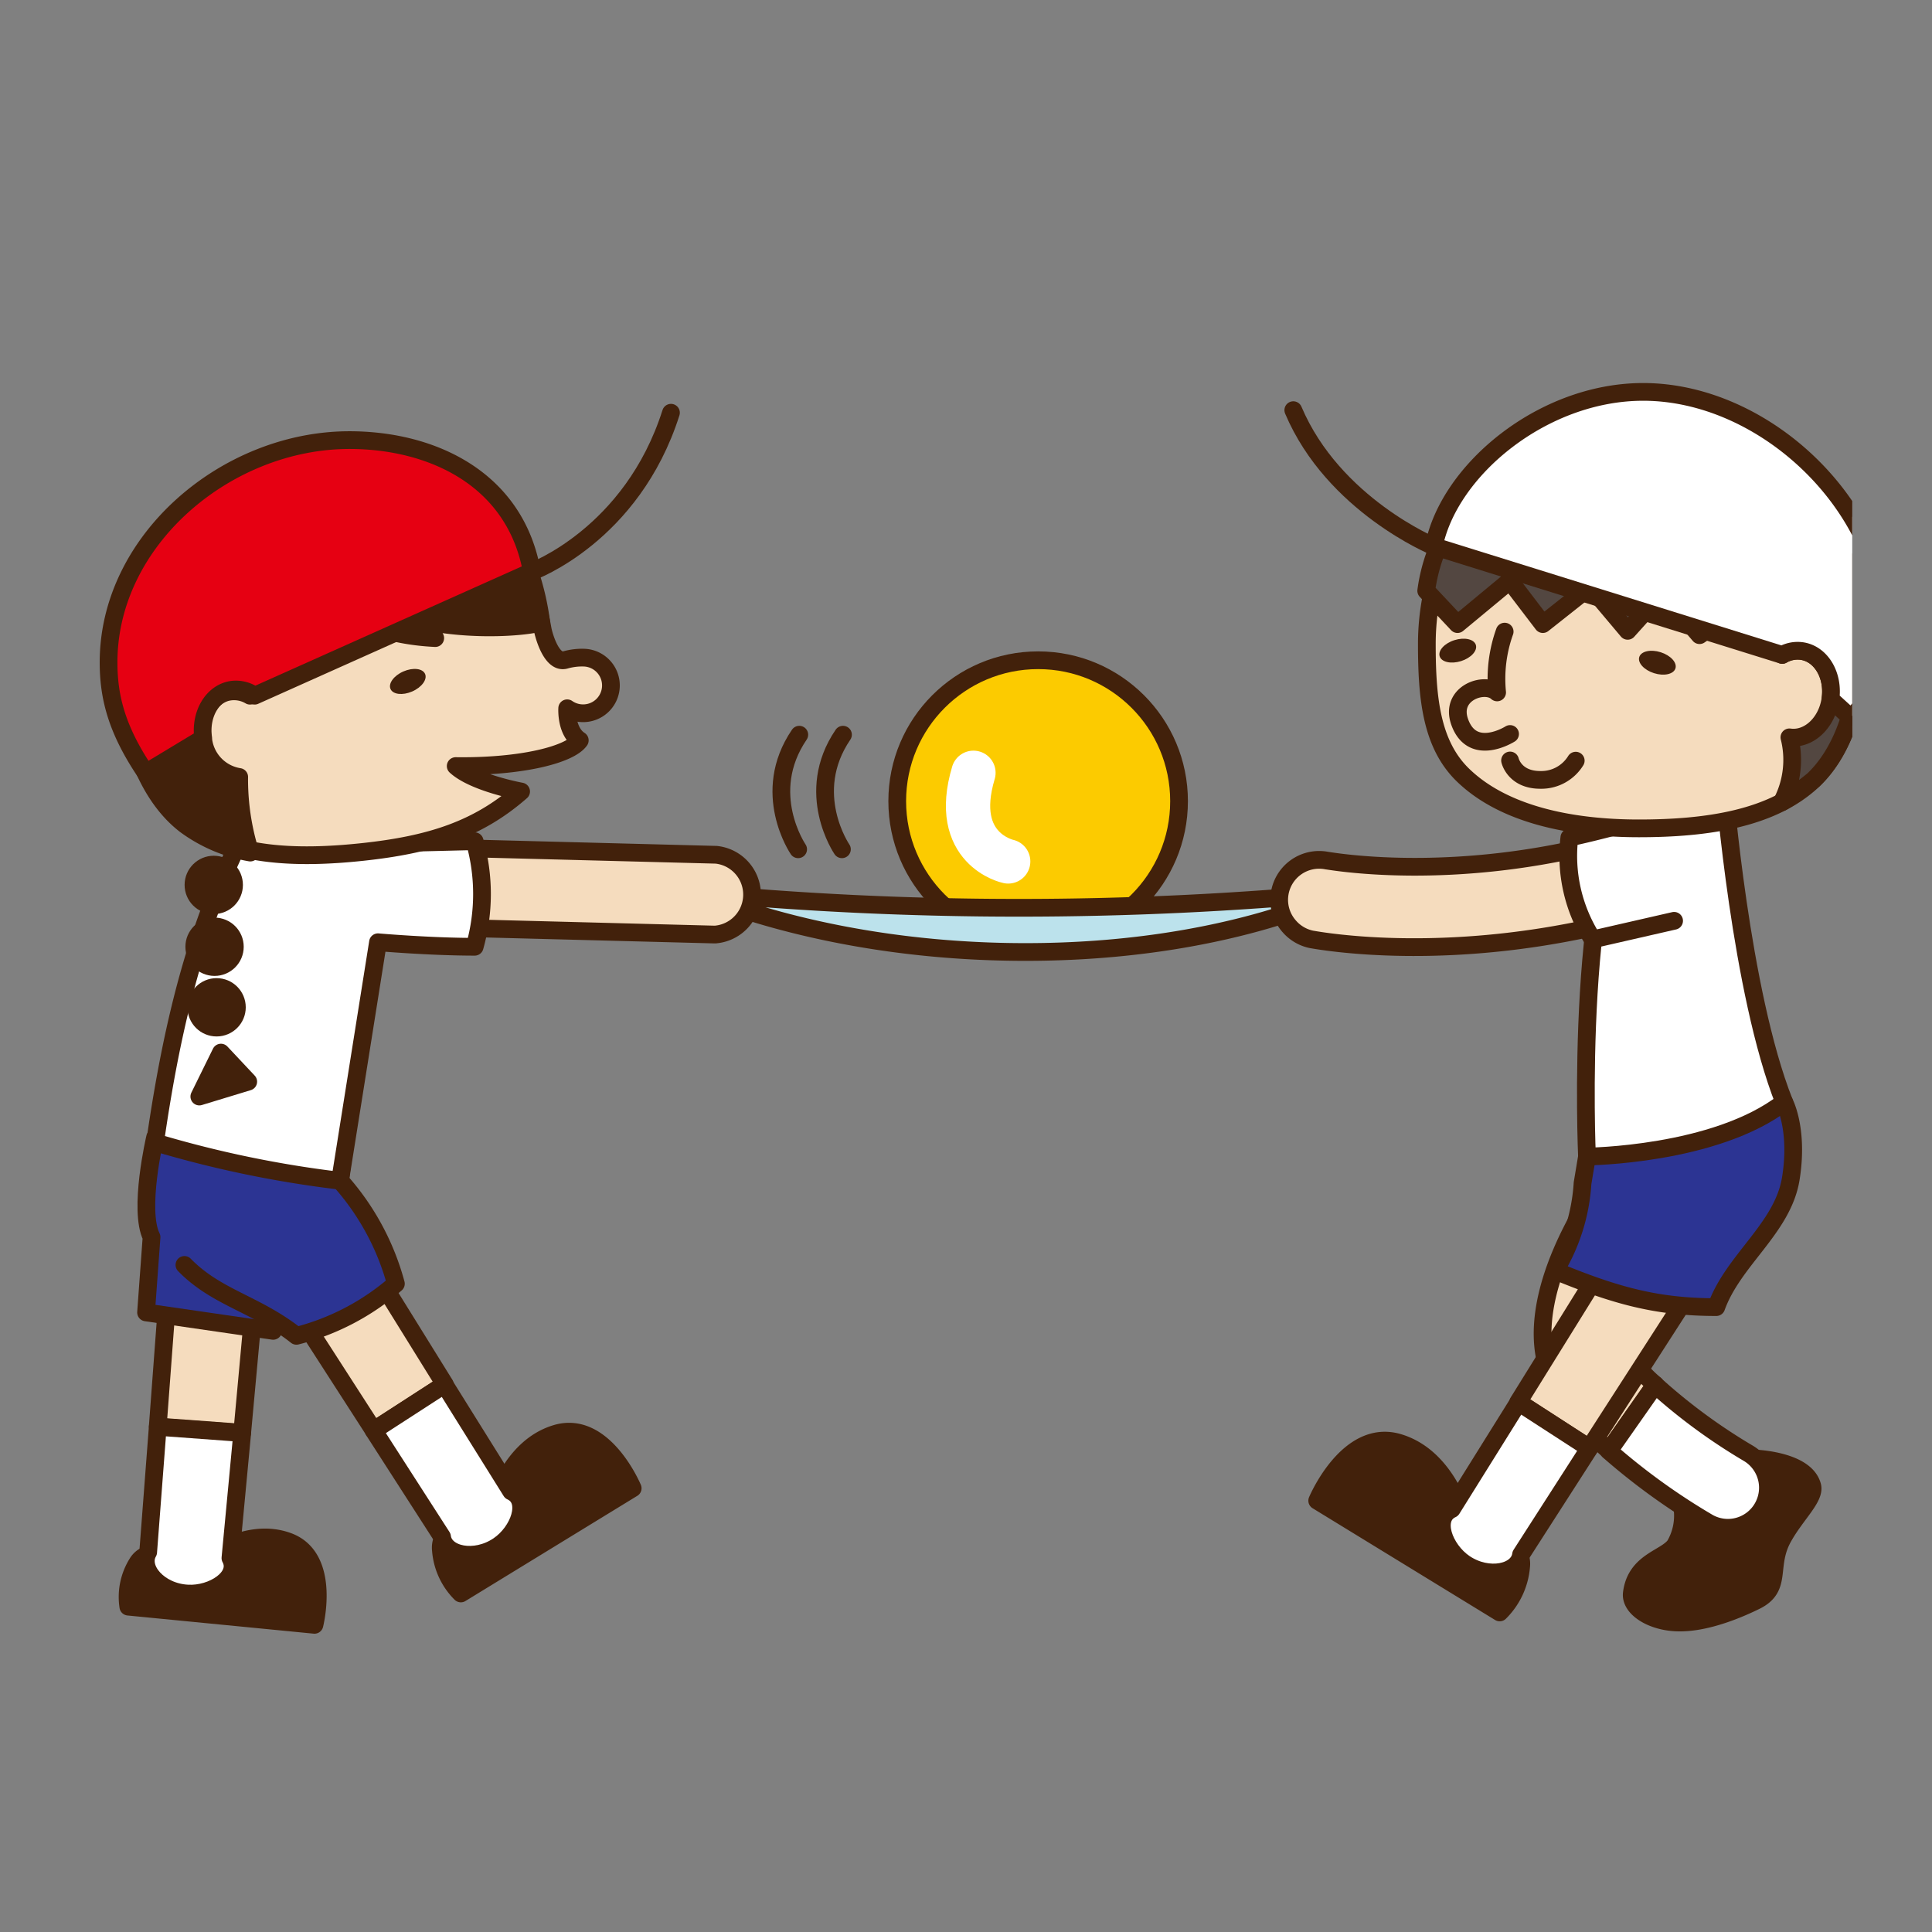 <svg id="レイヤー_1" data-name="レイヤー 1" xmlns="http://www.w3.org/2000/svg" xmlns:xlink="http://www.w3.org/1999/xlink" viewBox="0 0 218 218"><rect x="0" y="0" width="218" height="218" fill="#808080" stroke="none"/><defs><style>.cls-1,.cls-12,.cls-4{fill:none;}.cls-2{clip-path:url(#clip-path);}.cls-3{fill:#fccb00;}.cls-10,.cls-12,.cls-13,.cls-3,.cls-5,.cls-6,.cls-7,.cls-8,.cls-9{stroke:#42210b;stroke-width:2px;}.cls-10,.cls-12,.cls-13,.cls-3,.cls-4,.cls-5,.cls-6,.cls-7,.cls-8,.cls-9{stroke-linecap:round;stroke-linejoin:round;}.cls-4{stroke:#fff;stroke-width:5px;}.cls-5{fill:#bce2ec;}.cls-11,.cls-6{fill:#42210b;}.cls-7{fill:#f5dcbe;}.cls-8{fill:#fff;}.cls-9{fill:#2c3493;}.cls-10{fill:#534741;}.cls-13{fill:#e60012;}</style><clipPath id="clip-path"><rect id="SVGID" class="cls-1" x="9" y="9" width="200" height="200" rx="10"/></clipPath></defs><title>25-3-5 運ぶ</title><g class="cls-2"><circle class="cls-3" cx="117.14" cy="90.4" r="15.9"/><path class="cls-4" d="M113.76,97.2s-6.51-1.36-3.92-10"/><path class="cls-5" d="M78.77,100.74a388,388,0,0,0,72.39,0s-12.88,6.68-35.45,6.68S78.77,100.74,78.77,100.74Z"/><path class="cls-6" d="M197.77,164.56s5.93.12,6.72,3.11c.35,1.31-1.81,3.18-3.26,5.76-1.86,3.29,0,5.7-3.18,7.23-1.63.8-5.32,2.44-8.54,2.42-3,0-5.59-1.59-5.38-3.31.45-3.59,3.76-3.91,4.86-5.39a6.64,6.64,0,0,0,.88-3.95A8.35,8.35,0,0,0,197.77,164.56Z"/><path class="cls-7" d="M183.23,151.66c-1-3.07,2.45-9.85,5.06-13.46a4.52,4.52,0,0,0-7.31-5.31c-1.53,2.11-9,13-6.36,21.48,1,3.26,3.81,6.51,6.92,9.32l5.23-7.46A13,13,0,0,1,183.23,151.66Z"/><path class="cls-8" d="M195,172.39A4.52,4.52,0,0,0,197.3,164a64.61,64.61,0,0,1-10.53-7.74l-5.23,7.46a73.26,73.26,0,0,0,11.22,8.09A4.52,4.52,0,0,0,195,172.39Z"/><path class="cls-6" d="M171.64,176.75a8.26,8.26,0,0,1-2.42,5.19l-20.59-12.61s3.44-8.23,9.15-6.55,7.4,8.86,7.4,8.86S172.05,173.23,171.64,176.75Z"/><polygon class="cls-7" points="184.13 137.56 171.31 158.21 179.34 163.39 194.55 139.78 184.13 137.56"/><path class="cls-8" d="M163.82,170.28c-2.19,1-.9,4.54,1.44,6.13,2.69,1.81,6.1,1.07,6.37-1l7.71-12-8-5.18Z"/><path class="cls-9" d="M175.46,143.38c6.84,2.82,11.49,4.11,18.2,4.11,1.92-5.34,7.51-8.9,8.41-14.51s-.75-8.62-.75-8.62l-22.25,6.14-.5,3A21.48,21.48,0,0,1,175.46,143.38Z"/><path class="cls-8" d="M185.31,87.28c-7.8,8.53-6.24,43.22-6.24,43.22s14.45-.12,22.25-6.14c-4.92-12.45-6.77-35.71-6.77-35.71S193.11,78.75,185.31,87.28Z"/><path class="cls-7" d="M145.47,104.52a4.51,4.51,0,0,1,4.26-7.41c.23,0,14.07,2.6,32.07-2.28,1.24-.33,3.88,8.3,2.59,8.66C164.1,109.05,148.67,106.1,148,106A4.53,4.53,0,0,1,145.47,104.52Z"/><path class="cls-8" d="M188.88,91.29s-5.56,1.87-11.8,3.22A17.47,17.47,0,0,0,179.72,106l9.18-2.1"/><path class="cls-7" d="M209.93,72.39c0,6.12-1.65,12.13-5.31,15.62-4.58,4.37-12,5.46-19.69,5.46s-15.25-1.56-19.84-6C161.5,84,161,78.74,161,72.67c0-13.8,10.17-25.28,24-25.28A25,25,0,0,1,209.93,72.39Z"/><path class="cls-10" d="M201.1,73.9a3.45,3.45,0,0,1,2.2-.44c2.18.31,3.63,2.74,3.24,5.43s-2.46,4.62-4.63,4.31a10.41,10.41,0,0,1-.85,7.32A28,28,0,0,0,204.62,88c3.66-3.49,5.31-9.5,5.31-15.62a25,25,0,0,0-25-25c-11.34,0-22.48,7.93-24,19.28l3.53,3.76,5.9-4.89,3.73,4.89,5.36-4.24,4.21,5,3.94-4.38,4.17,4.87L195.7,69Z"/><path class="cls-8" d="M201.1,73.9a3.45,3.45,0,0,1,2.2-.44c2.18.31,3.63,2.74,3.24,5.43l2.19,2c1.84-.73,4-6.57,4-9.89,0-13.8-13.51-26.78-27.32-26.78-11.34,0-21.92,8.82-23.62,17.42Z"/><path class="cls-7" d="M169.78,71.27a15.79,15.79,0,0,0-.85,6.86c-1.38-1.3-5.42.07-4.21,3.37,1.46,4,5.67,1.32,5.67,1.32"/><path class="cls-7" d="M170.39,85.81S170.88,88,173.8,88a4.56,4.56,0,0,0,4-2.17"/><ellipse class="cls-11" cx="164.49" cy="73.42" rx="2.14" ry="1.24" transform="translate(-14.48 52.98) rotate(-17.54)"/><ellipse class="cls-11" cx="187" cy="74.77" rx="1.24" ry="2.14" transform="translate(59.36 230.55) rotate(-72.46)"/><path class="cls-12" d="M161.82,61.66S150.47,57,145.93,46.28"/><path class="cls-6" d="M15.48,176.4a7.19,7.19,0,0,0-1,4.89l21,2.05s1.93-7.56-2.94-9.39-9.83,2.28-9.83,2.28S17.05,173.73,15.48,176.4Z"/><polygon class="cls-7" points="29.55 137.47 27.33 161.66 17.8 160.96 19.89 132.96 29.55 137.47"/><path class="cls-8" d="M26,175.81c1.15,2.12-2,4.17-4.84,4-3.23-.17-5.51-2.82-4.44-4.67L17.8,161l9.53.7Z"/><path class="cls-9" d="M17.5,128.34s-1.92,8.19-.4,11.25l-.62,8.5,14.34,2.08L32.05,138Z"/><path class="cls-6" d="M49.75,174.92A7.73,7.73,0,0,0,52,179.8l19.39-11.87s-3.24-7.76-8.62-6.17-7,8.34-7,8.34S49.36,171.61,49.75,174.92Z"/><polygon class="cls-7" points="37.38 135.56 50.19 156.21 42.16 161.39 26.95 137.79 37.38 135.56"/><path class="cls-8" d="M57.68,168.28c2.19,1,.91,4.55-1.44,6.13-2.68,1.81-6.1,1.07-6.36-1l-7.72-12,8-5.18Z"/><path class="cls-7" d="M80.72,105.45H80.6L39,104.37a4.52,4.52,0,0,1,.23-9l41.59,1.08a4.52,4.52,0,0,1-.12,9Z"/><path class="cls-9" d="M20.81,142.73c3.67,3.75,8.05,4.36,12.64,8a27.38,27.38,0,0,0,11.22-5.88,28.61,28.61,0,0,0-6.3-11.63l.28-2.19L18,127.21"/><path class="cls-8" d="M26.72,95.57c-4.23,8.8-7.11,18.59-9.22,33.33a123.79,123.79,0,0,0,20.87,4.33l4.28-26.91s5.85.51,10.91.51a21.87,21.87,0,0,0,0-11.91Z"/><path class="cls-7" d="M58.8,89.31c-4.9,4.29-10.23,6-17.87,6.82s-15,.51-20-3.33c-4-3.07-6.24-8.83-6.89-14.89A24.85,24.85,0,0,1,36.09,50.59C49,49.21,59,58.35,61.23,71c.12.67,1,3.9,2.55,3.47A6.87,6.87,0,0,1,66,74.21a3.14,3.14,0,1,1-2,5.71s-.17,2.6,1.42,3.62c-1.1,1.58-6.47,3-14,2.9C53.5,88.35,58.8,89.31,58.8,89.31Z"/><path class="cls-6" d="M36.12,50.87c10.67-1.13,19.65,4.36,23.6,13.56a29.22,29.22,0,0,1,1.35,5.79c-1.59.58-10.46,1.36-17.15-1.32A25.07,25.07,0,0,0,49.11,72c-5.8-.28-9.87-2.13-15-5.42-1.61,7.7-2.92,9.14-5.9,11.92a3.55,3.55,0,0,0-2.6-.4c-2.12.54-3.29,3.1-2.62,5.72a4.84,4.84,0,0,0,4,3.85,27.79,27.79,0,0,0,1.25,8.53,17.35,17.35,0,0,1-7.32-3.12c-4-3.07-6.23-8.83-6.88-14.89A24.84,24.84,0,0,1,36.12,50.87Z"/><ellipse class="cls-11" cx="45.87" cy="76.61" rx="2.12" ry="1.23" transform="matrix(0.92, -0.4, 0.4, 0.92, -26.83, 24.76)"/><circle class="cls-6" cx="24.12" cy="99.85" r="2.29"/><circle class="cls-6" cx="24.21" cy="106.83" r="2.29"/><circle class="cls-6" cx="24.44" cy="113.66" r="2.29"/><polygon class="cls-6" points="24.93 118.77 22.49 123.73 28.01 122.05 24.93 118.77"/><path class="cls-13" d="M39.43,49.66c9.37,0,18.71,4.39,20.58,14.84l-31.28,14a3.53,3.53,0,0,0-2.56-.67c-2.18.32-3.63,2.76-3.24,5.46L16.45,87.2c-3.39-5-4.2-8.73-4.2-12.46C12.25,60.9,25.58,49.66,39.43,49.66Z"/><path class="cls-12" d="M60,64.5s11.31-4.1,15.71-17.93"/><path class="cls-12" d="M95,95.83s-4.36-6.35.12-12.93"/><path class="cls-12" d="M90.06,95.83s-4.35-6.35.13-12.93"/></g></svg>